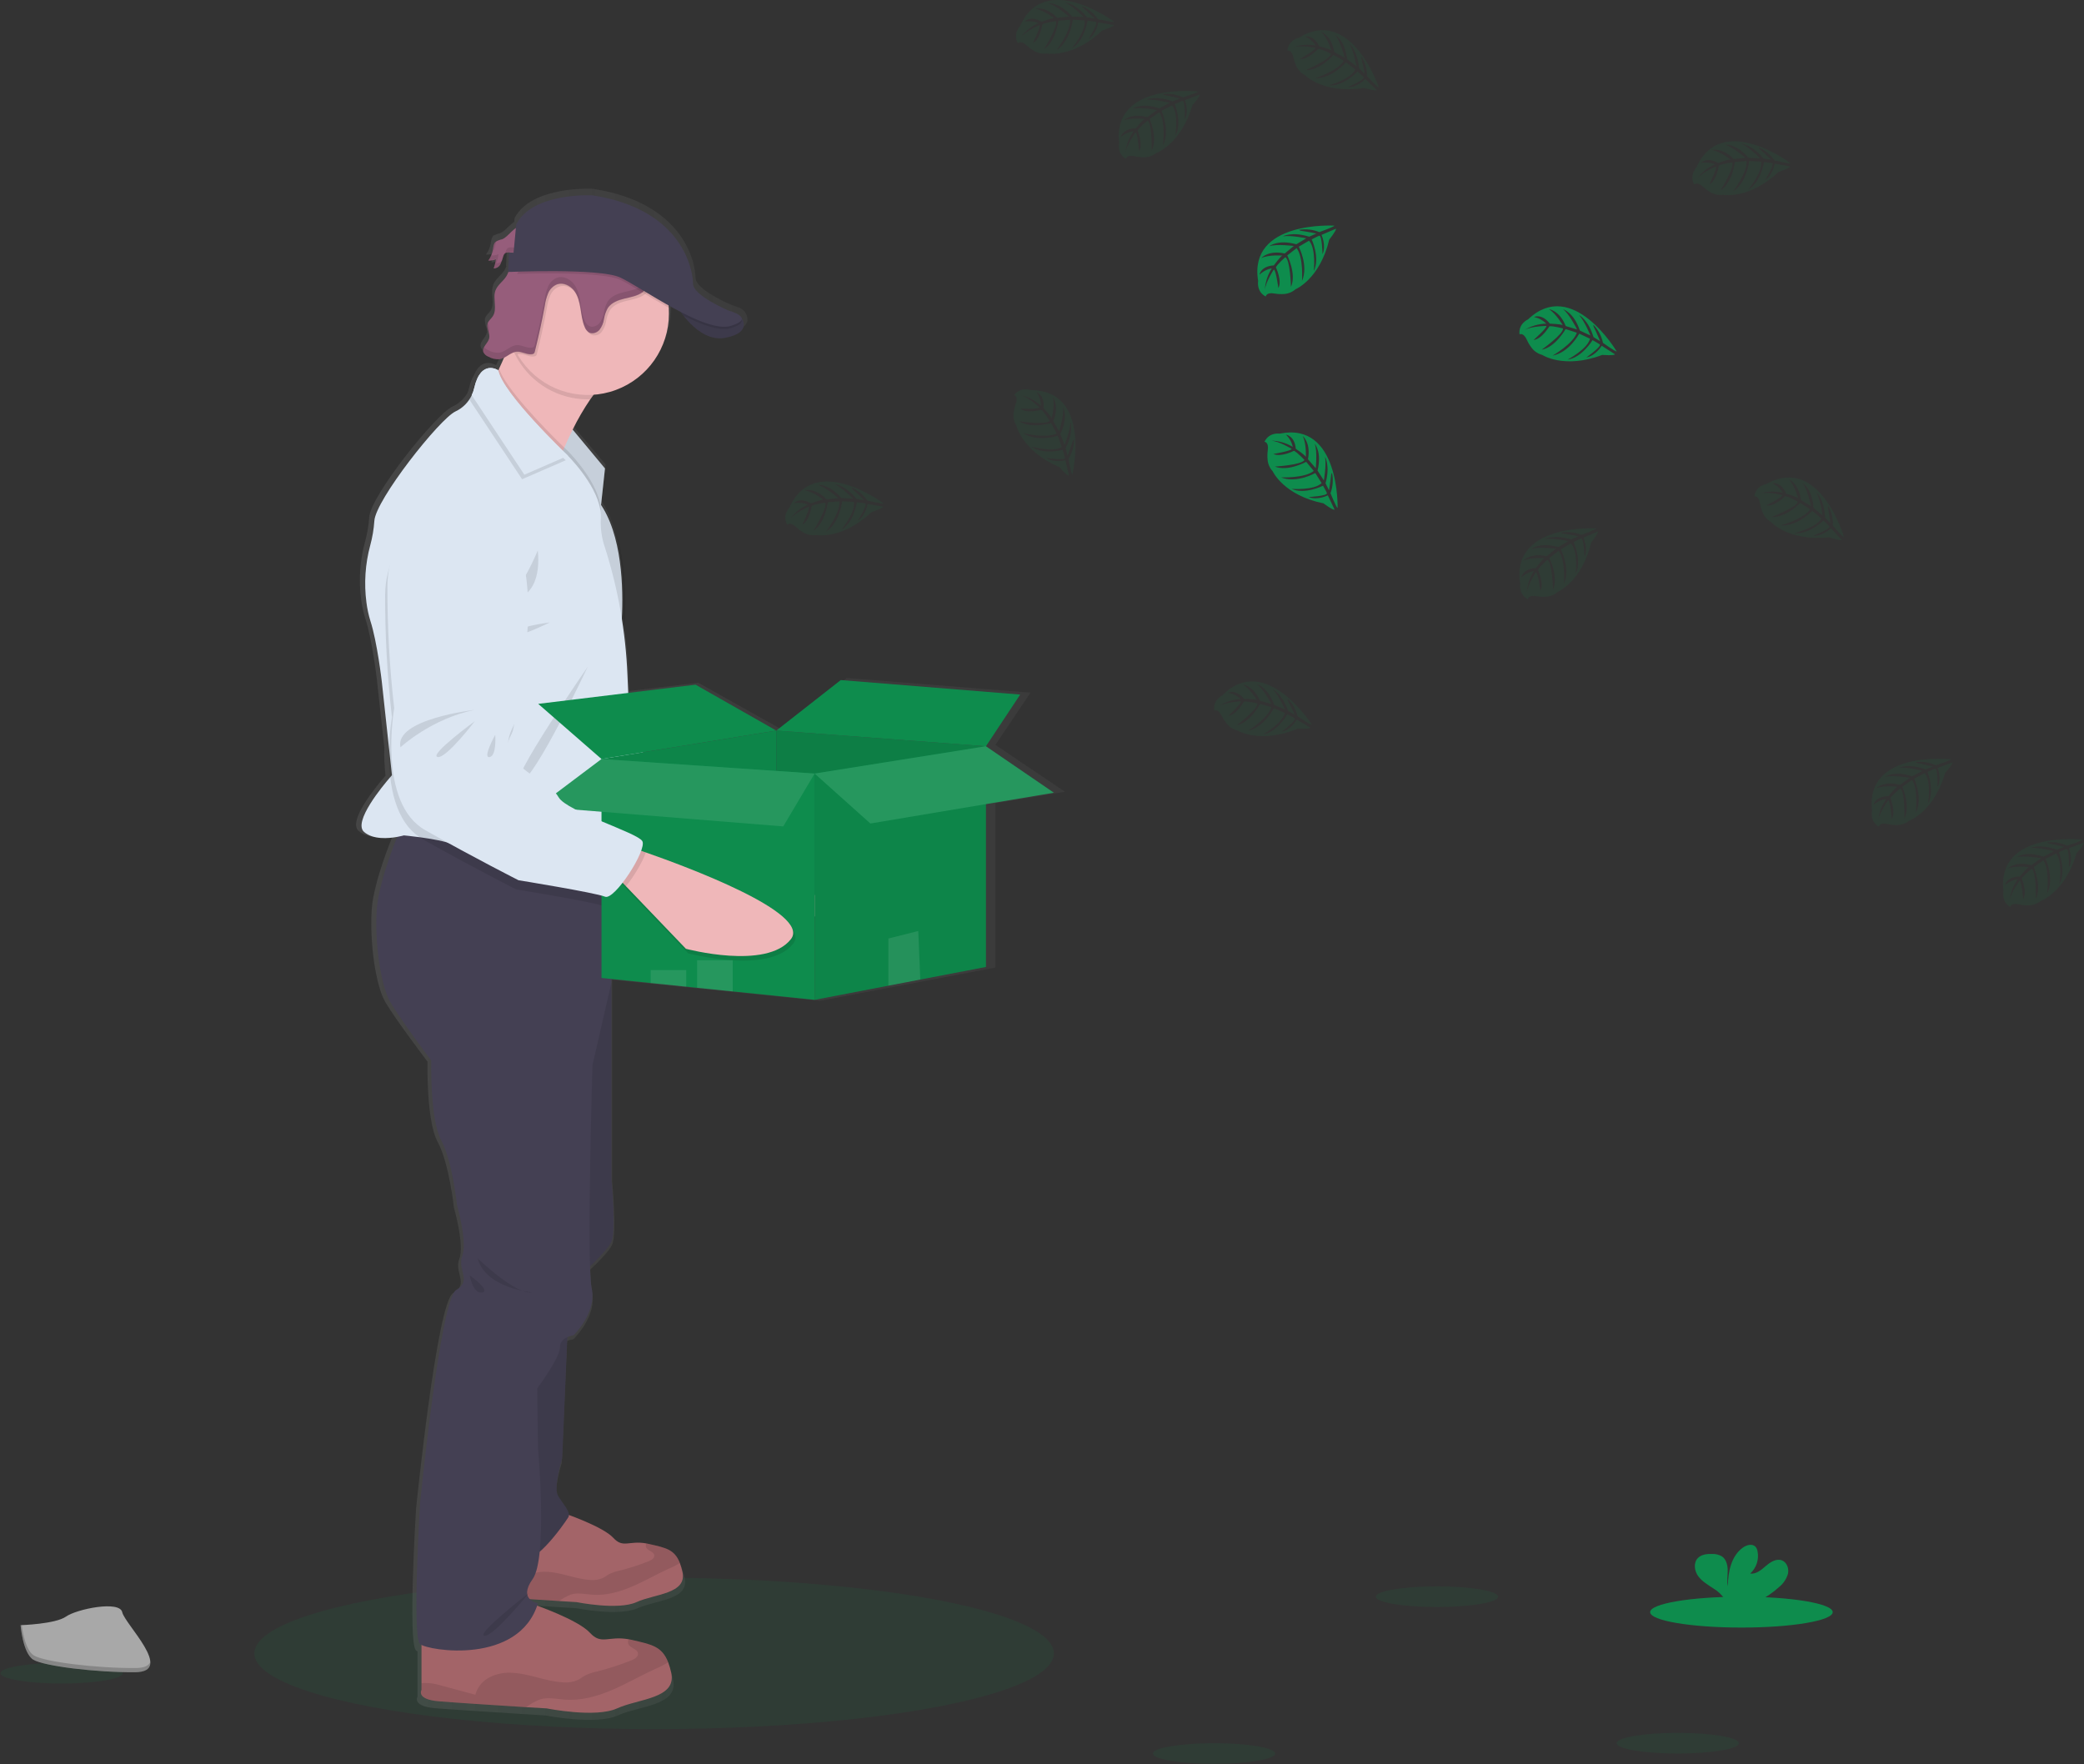 <svg xmlns="http://www.w3.org/2000/svg" width="918" height="777" viewBox="0 0 918 777">
  <rect x="0" y="0" width="918" height="777" fill="#333333" stroke="none"/>
  <defs>
    <linearGradient id="a" x1=".042%" y1="50.012%" y2="50.012%">
      <stop stop-color="#808080" stop-opacity=".25" offset="0%"/>
      <stop stop-color="#808080" stop-opacity=".12" offset="54%"/>
      <stop stop-color="#808080" stop-opacity=".1" offset="100%"/>
    </linearGradient>
  </defs>
  <g fill="none" transform="translate(0 -1)">
    <ellipse cx="288.13" cy="729.27" fill="#0E8C4D" opacity=".1" rx="176.1" ry="33.36"/>
    <path fill="url(#a)" d="M469.12,349.74 L438.49,329.09 L453.94,306.09 L373.04,299.64 L343.97,322.12 L307.58,301.72 L277.23,305.37 L276.87,297.37 C276.494,289.03 275.656,280.717 274.36,272.47 C274.49,269.97 274.58,267.1 274.57,263.98 C274.57,250.83 272.79,233.4 264.97,221.78 L266.77,205.6 L252.17,188.35 C254.515,183.68 257.188,179.182 260.17,174.89 C260.67,174.17 261.17,173.47 261.71,172.79 C280.66,171.42 295.61,155.84 295.61,136.79 C295.61,135.91 295.61,135.03 295.51,134.16 C295.51,133.81 295.44,133.45 295.4,133.1 C297.25,134.1 299.12,135.1 300.99,136.1 C301.34,136.6 301.74,137.1 302.18,137.69 L302.27,137.8 L302.83,138.49 L303.01,138.7 C303.21,138.94 303.42,139.17 303.63,139.41 L303.77,139.57 C304.3,140.16 304.86,140.76 305.46,141.35 C305.531,141.408 305.598,141.472 305.66,141.54 L306.41,142.24 L306.62,142.43 C307.26,143 307.94,143.55 308.62,144.07 L308.84,144.23 L309.7,144.82 L309.98,145 C310.31,145.2 310.65,145.41 310.98,145.6 L311.1,145.67 C311.49,145.88 311.89,146.08 312.29,146.27 L312.49,146.35 C312.83,146.497 313.163,146.637 313.49,146.77 L313.8,146.88 C314.15,147 314.49,147.11 314.85,147.21 L315.07,147.27 C315.51,147.38 315.95,147.47 316.4,147.54 L316.45,147.54 C316.874,147.609 317.301,147.652 317.73,147.67 L318.02,147.67 C318.403,147.69 318.787,147.69 319.17,147.67 L319.42,147.67 C319.9,147.642 320.377,147.586 320.85,147.5 C323.087,147.206 325.236,146.435 327.15,145.24 C327.637,144.914 328.069,144.512 328.43,144.05 C330.43,141.43 328.23,138.56 328.23,138.56 C327.45,136.7 322.39,135.39 322.39,135.39 C322.39,135.39 306.39,128.71 306.39,123.39 C306.39,118.07 302.39,90.47 261.1,84.16 C261.1,84.16 234.24,82.65 226.69,97.03 L226.53,98.71 C224.31,100.1 222.47,102.89 220.28,103.71 C219.334,103.913 218.421,104.25 217.57,104.71 L217.57,104.52 C217.317,104.741 217.11,105.009 216.96,105.31 C216.49,106.246 216.208,107.265 216.13,108.31 C215.905,109.586 215.462,110.814 214.82,111.94 C214.641,112.26 214.441,112.567 214.22,112.86 L214.05,113.13 C215.211,113.22 216.377,113.032 217.45,112.58 C217.281,113.949 216.945,115.292 216.45,116.58 C217.748,116.622 218.952,115.903 219.53,114.74 L219.53,114.66 L219.66,114.48 C219.911,114.017 220.119,113.532 220.28,113.03 L220.17,113.15 C220.37,112.5 220.55,111.84 220.77,111.2 C220.871,110.84 221.037,110.501 221.26,110.2 C221.801,109.654 222.57,109.398 223.33,109.51 L222.92,118.18 L223.1,118.18 C222.859,118.811 222.565,119.42 222.22,120 C220.8,122.3 218.22,123.87 217.27,126.39 C216.86,127.605 216.704,128.892 216.81,130.17 C216.81,130.92 216.9,131.68 216.96,132.43 L216.96,132.37 C217.1,134.37 217.14,136.27 216.06,137.88 C215.32,138.98 214.13,139.81 213.72,141.06 C213.607,141.408 213.556,141.774 213.57,142.14 C213.65,143.236 213.879,144.316 214.25,145.35 C214.254,145.33 214.254,145.31 214.25,145.29 C214.499,146.051 214.558,146.861 214.42,147.65 C213.97,149.65 211.54,151.32 211.66,153.23 C211.653,153.481 211.69,153.732 211.77,153.97 C212.238,154.903 213.047,155.619 214.03,155.97 C215.572,156.847 217.342,157.237 219.11,157.09 C219.772,156.97 220.413,156.751 221.01,156.44 C220.31,158.05 219.59,159.64 218.86,161.15 C218.75,161.39 218.63,161.63 218.51,161.87 C218.51,161.87 212.33,157.74 208.82,166.16 C207.795,167.91 207.062,169.815 206.65,171.8 C206.474,172.594 206.226,173.371 205.91,174.12 C204.352,176.758 202.02,178.853 199.23,180.12 C192.07,183.4 163.15,219.47 162.64,228.81 C162.39,232.456 161.773,236.067 160.8,239.59 C158.523,247.885 157.939,256.554 159.08,265.08 C159.437,267.835 160.029,270.555 160.85,273.21 C163.92,282.54 165.97,299.95 165.97,299.95 L169.29,330.17 C169.167,334.341 169.347,338.515 169.83,342.66 C166.44,346.53 152.83,362.66 158.03,367.05 C162.03,370.51 169.03,369.94 172.96,369.23 C169.65,377.42 164.44,391.66 163.75,401.44 C162.75,415.91 165.46,435.08 169.75,442.44 C174.04,449.8 188.34,468.68 188.34,468.68 C188.34,468.68 187.67,494.58 192.78,503.99 C197.89,513.4 199.95,532.92 199.95,532.92 C199.95,532.92 204.72,549.4 202.33,555.46 C199.94,561.52 206.76,566.56 199.6,570.59 C192.44,574.62 183.28,665.45 183.28,665.45 C183.28,665.45 179.59,724.98 183.28,728.01 C183.477,728.154 183.688,728.277 183.91,728.38 L183.91,748.38 C183.91,748.38 181.35,752.58 191.76,753.43 C198.89,754 219.1,755.29 231.09,756.04 L240.38,756.62 C240.38,756.62 262.38,761 272.1,756.62 C281.82,752.24 299.05,752.34 296.49,740.77 C296.151,739.195 295.696,737.648 295.13,736.14 C292.32,728.96 287.55,728.14 278.76,726.14 C278.25,726.03 277.76,725.93 277.31,725.85 C268.05,724.24 265.01,728.55 259.82,722.94 C255.31,718.09 240.95,712.66 236.06,710.94 C236.18,710.58 236.33,710.23 236.45,709.86 C235.065,709.625 233.777,708.997 232.74,708.05 L245.99,708.89 L253.88,709.38 C253.88,709.38 272.58,713.11 280.88,709.38 C289.18,705.65 303.78,705.75 301.6,695.92 C301.313,694.58 300.928,693.264 300.45,691.98 C298.06,685.88 294,685.21 286.53,683.52 C286.1,683.43 285.7,683.34 285.3,683.27 C277.43,681.9 274.85,685.56 270.44,680.8 C266.66,676.74 254.73,672.19 250.44,670.64 C250.44,668.42 247.44,665.26 245.55,662.09 C243.33,658.39 247.43,645.44 247.43,645.44 L249.77,591.71 C250.661,591.313 251.604,591.044 252.57,590.91 C252.57,590.91 263.15,580.81 260.76,570.05 C260.273,566.796 260.019,563.511 260,560.22 C263.48,556.99 268.27,552.22 269.63,549.28 C271.85,544.49 269.63,521.28 269.63,521.28 L269.63,432.53 L287.33,434.32 L303.39,435.97 L308.28,436.47 L324.34,438.09 L361.25,441.82 L394.51,435.52 L408.9,432.8 L438.49,427.2 L438.49,354.8 L469.12,349.74 Z M225.51,109.83 L223.45,109.61 C224.13,109.64 224.85,109.77 225.51,109.83 Z"/>
    <path fill="#EFB7B9" d="M397.33,396.75 C387.33,411.06 351.38,403.48 351.38,403.48 L323.52,377.41 L319.77,373.88 L326.06,360.52 C326.06,360.52 328.06,361.07 331.49,362.05 C349.5,367.28 405.77,384.72 397.33,396.75 Z"/>
    <path fill="#000000" d="M331.47,362.05 C330.24,366.33 326.87,372.74 323.52,377.41 L319.77,373.88 L326.06,360.52 C326.06,360.52 328.08,361.07 331.47,362.05 Z" opacity=".1"/>
    <path fill="#DCE6F2" d="M235.92,211.39 C235.92,211.39 210.24,222.78 211.5,250.75 C212.407,268.77 214.37,286.72 217.38,304.51 C217.38,304.51 212.13,346.6 233.99,357.45 C255.85,368.3 276.08,377.22 276.08,377.22 C276.08,377.22 310.28,380.9 314.53,382.42 C318.78,383.94 332.06,360.7 329.61,357.08 C327.16,353.46 295.77,345.87 291.77,339.83 C287.77,333.79 278.52,330.06 278.52,330.06 C278.52,330.06 268.97,324.28 268.32,319.06 C267.67,313.84 270.19,309.95 270.83,307.66 C271.47,305.37 273.09,283.26 273.09,283.26 C273.09,283.26 283.87,204.56 235.92,211.39 Z"/>
    <path fill="#000000" d="M252.87 303.36C252.87 303.36 217.64 309.26 221.05 321.59 221.05 321.59 233.84 308.28 252.87 303.36zM253.14 308.35C253.14 308.35 233.77 324.16 237.56 324.97 241.35 325.78 253.14 308.35 253.14 308.35zM262.45 313.86C262.45 313.86 257.26 324.49 260.45 323.77 263.64 323.05 262.45 313.86 262.45 313.86z" opacity=".1"/>
    <path fill="#000000" d="M332.77,363.18 L330.63,362.57 C331.24,360.57 331.41,358.95 330.91,358.2 C328.46,354.58 297.09,347 293.1,340.95 C289.11,334.9 279.85,331.18 279.85,331.18 C279.85,331.18 270.3,325.4 269.65,320.18 C269,314.96 271.52,311.07 272.16,308.78 C272.8,306.49 274.42,284.37 274.42,284.37 C274.42,284.37 285.17,205.68 237.22,212.51 C237.22,212.51 211.54,223.91 212.79,251.88 C213.697,269.9 215.664,287.851 218.68,305.64 C218.68,305.64 213.43,347.73 235.29,358.58 C257.15,369.43 277.38,378.35 277.38,378.35 C277.38,378.35 311.57,382.02 315.83,383.55 C317.44,384.13 320.35,381.14 323.2,377.03 L324.82,378.54 L352.68,404.6 C352.68,404.6 388.63,412.19 398.63,397.88 C407.08,385.84 350.82,368.4 332.77,363.18 Z" opacity=".1"/>
    <path fill="#965D7B" d="M221.14,106.41 C220.161,106.601 219.223,106.964 218.37,107.48 C217.37,108.31 217.37,109.73 217.12,110.97 C216.826,112.695 216.142,114.33 215.12,115.75 C216.258,115.833 217.399,115.645 218.45,115.2 C218.279,116.569 217.943,117.912 217.45,119.2 C218.723,119.232 219.896,118.516 220.45,117.37 C220.979,116.243 221.398,115.068 221.7,113.86 C221.794,113.499 221.957,113.159 222.18,112.86 C223.1,111.77 224.81,112.26 226.23,112.4 C228.637,112.603 230.964,111.485 232.31,109.48 C233.82,107.19 233.91,101.33 230.31,100.71 C226.55,100.09 224.21,105.27 221.14,106.41 Z"/>
    <g fill="#000000" opacity=".1" transform="translate(215 107)">
      <path d="M3.27 1.71C3.36 1.22 3.42.71 3.53.22 2.58 1.05 2.53 2.46 2.28 3.71 2.154 4.431 1.956 5.138 1.69 5.82 2.477 4.565 3.014 3.169 3.27 1.71zM3.59 9.97C4.088 8.683 4.424 7.34 4.59 5.97 3.589 6.391 2.505 6.58 1.42 6.52 1.104 7.223.719 7.893.27 8.52 1.404 8.608 2.542 8.423 3.59 7.98 3.424 9.35 3.088 10.693 2.59 11.98 3.862 12.01 5.034 11.295 5.59 10.15 5.839 9.695 6.04 9.216 6.19 8.72 5.594 9.553 4.613 10.025 3.59 9.97zM12.37 3.17C10.95 3.03 9.23 2.54 8.31 3.63 8.091 3.932 7.928 4.27 7.83 4.63 7.74 4.89 7.66 5.16 7.59 5.43 8.54 4.68 10.08 5.08 11.37 5.21 13.775 5.406 16.1 4.29 17.45 2.29 17.753 1.804 17.979 1.275 18.12.72 16.729 2.441 14.575 3.359 12.37 3.17z"/>
    </g>
    <polygon fill="#DCE6F2" points="251.24 189 266.49 207.34 264.5 225.85 246.07 197"/>
    <polygon fill="#000000" points="266.48 207.34 264.61 224.75 264.49 225.85 247.86 199.81 246.07 197 246.59 196.19 251.23 189 252.26 190.24" opacity=".1"/>
    <path fill="#EFB7B9" d="M274.4,164.17 C269.24,165.65 264.31,170.73 260.02,176.9 C257.12,181.157 254.527,185.615 252.26,190.24 C250.85,193.06 249.61,195.77 248.58,198.13 L247.86,199.81 C246.12,203.92 245.15,206.67 245.15,206.67 C245.15,206.67 205.65,176.97 211.9,174.97 C214,174.3 216.76,169.8 219.49,164.13 L219.83,163.41 C221.56,159.77 223.26,155.71 224.77,151.89 C227.86,144.04 230.15,137.22 230.15,137.22 C230.15,137.22 290.15,159.67 274.4,164.17 Z"/>
    <path fill="#444053" d="M298.03,135.55 C298.03,135.55 307.15,152.05 319.4,149.8 C331.65,147.55 326.61,140.94 326.61,140.94 L298.03,135.55 Z"/>
    <path fill="#A36468" d="M280.36,706.7 C272.28,710.39 254.01,706.7 254.01,706.7 L246.31,706.22 C236.31,705.58 219.57,704.5 213.65,704.02 C205.01,703.31 207.13,699.77 207.13,699.77 L207.13,678.38 L249.05,667.76 C249.05,667.76 265.62,673.43 270.16,678.38 C274.47,683.1 276.99,679.47 284.68,680.83 C285.06,680.9 285.46,680.98 285.88,681.08 C293.18,682.75 297.14,683.41 299.48,689.46 C299.95,690.731 300.328,692.034 300.61,693.36 C302.77,703.1 288.43,703.03 280.36,706.7 Z"/>
    <path fill="#000000" d="M299.48,689.46 C297.978,690.399 296.399,691.208 294.76,691.88 C289.26,694.39 284.03,697.45 278.47,699.82 C272.91,702.19 266.92,703.88 260.9,703.43 C257.75,703.2 254.53,702.43 251.52,703.33 C249.659,704.049 247.905,705.021 246.31,706.22 C236.31,705.58 219.57,704.5 213.65,704.02 C205.01,703.31 207.13,699.77 207.13,699.77 L207.13,697.27 C207.44,697.27 207.79,697.18 208.19,697.15 C210.259,697.117 212.32,697.424 214.29,698.06 C218.63,699.24 222.95,700.4 227.29,701.56 C228.011,698.838 229.819,696.531 232.29,695.18 C234.767,693.865 237.547,693.227 240.35,693.33 C247.08,693.42 253.45,696.61 260.17,696.93 C262.049,697.103 263.94,696.786 265.66,696.01 C266.58,695.55 267.39,694.88 268.29,694.37 C269.73,693.673 271.252,693.159 272.82,692.84 C277.227,691.743 281.554,690.346 285.77,688.66 C286.97,688.19 288.37,687.34 288.21,686.06 C288,684.36 285.33,684.16 284.63,682.6 C284.38,682.03 284.409,681.375 284.71,680.83 C285.09,680.9 285.49,680.98 285.91,681.08 C293.18,682.75 297.14,683.41 299.48,689.46 Z" opacity=".1"/>
    <path fill="#A36468" d="M271.82,753.5 C262.32,757.84 240.82,753.5 240.82,753.5 L231.77,752.97 C220.05,752.22 200.31,750.97 193.34,750.38 C183.17,749.54 185.67,745.38 185.67,745.38 L185.67,720.17 L235,707.67 C235,707.67 254.5,714.34 259.84,720.17 C264.91,725.72 267.84,721.45 276.93,723.05 C277.38,723.13 277.85,723.23 278.34,723.34 C286.93,725.34 291.59,726.09 294.34,733.21 C294.897,734.705 295.341,736.239 295.67,737.8 C298.15,749.26 281.32,749.17 271.82,753.5 Z"/>
    <path fill="#000000" d="M294.32,733.21 C292.553,734.314 290.696,735.267 288.77,736.06 C282.3,739.01 276.14,742.61 269.6,745.4 C263.06,748.19 256.01,750.17 248.92,749.65 C245.22,749.38 241.43,748.45 237.92,749.53 C235.721,750.387 233.651,751.544 231.77,752.97 C220.05,752.22 200.31,750.97 193.34,750.38 C183.17,749.54 185.67,745.38 185.67,745.38 L185.67,742.44 C186.084,742.372 186.501,742.326 186.92,742.3 C189.356,742.256 191.783,742.617 194.1,743.37 L209.39,747.49 C210.251,744.278 212.395,741.562 215.32,739.98 C218.235,738.426 221.509,737.674 224.81,737.8 C232.73,737.91 240.22,741.66 248.13,742.04 C250.333,742.241 252.55,741.872 254.57,740.97 C255.66,740.42 256.57,739.63 257.67,739.04 C259.361,738.212 261.153,737.607 263,737.24 C268.157,735.939 273.222,734.295 278.16,732.32 C279.57,731.76 281.22,730.76 281.03,729.26 C280.78,727.26 277.64,727.02 276.81,725.18 C276.527,724.507 276.563,723.742 276.91,723.1 C277.36,723.18 277.83,723.28 278.32,723.39 C286.91,725.31 291.57,726.09 294.32,733.21 Z" opacity=".1"/>
    <path fill="#444053" d="M250.32 580.51L247.65 643.34C247.65 643.34 243.65 656.17 245.82 659.84 247.99 663.51 251.65 667.17 250.32 669.34 248.99 671.51 232.99 694.97 227.82 685.97 222.65 676.97 217.55 637.97 217.55 637.97L222.32 589.8 250.32 580.51zM261.9 423.97L269.32 433.89 269.32 520.17C269.32 520.17 271.49 543.17 269.32 547.92 267.15 552.67 256.15 562.17 256.15 562.17L246.9 514.67 248.9 464.42 261.9 423.97z"/>
    <path fill="#000000" d="M250.32 580.51L247.65 643.34C247.65 643.34 243.65 656.17 245.82 659.84 247.99 663.51 251.65 667.17 250.32 669.34 248.99 671.51 232.99 694.97 227.82 685.97 222.65 676.97 217.55 637.97 217.55 637.97L222.32 589.8 250.32 580.51zM261.9 423.97L269.32 433.89 269.32 520.17C269.32 520.17 271.49 543.17 269.32 547.92 267.15 552.67 256.15 562.17 256.15 562.17L246.9 514.67 248.9 464.42 261.9 423.97z" opacity=".1"/>
    <path fill="#444053" d="M269.32,387.17 L269.32,433.84 L260.99,470.17 C260.99,470.17 258.32,557.84 260.65,568.5 C262.98,579.16 252.65,589.17 252.65,589.17 C252.65,589.17 246.65,589.84 246.65,594.5 C246.65,599.16 236.65,612.5 236.65,612.5 L236.98,638.5 C236.98,638.5 241.32,687.17 234.65,696.5 C227.98,705.83 236.98,707.17 236.98,707.17 C228.65,734.5 188.65,728.17 185.04,725.17 C181.43,722.17 185.04,663.17 185.04,663.17 C185.04,663.17 193.98,573.17 200.98,569.17 C207.98,565.17 201.32,560.17 203.65,554.17 C205.98,548.17 201.32,531.84 201.32,531.84 C201.32,531.84 199.32,512.5 194.32,503.17 C189.32,493.84 189.98,468.17 189.98,468.17 C189.98,468.17 175.98,449.5 171.82,442.17 C167.66,434.84 164.98,415.84 165.98,401.5 C166.66,391.81 171.75,377.7 174.98,369.58 C176.53,365.69 177.65,363.17 177.65,363.17 L178.6,363.42 L233.22,377.72 L269.32,387.17 Z"/>
    <path fill="#000000" d="M274.4,164.17 C269.24,165.65 264.31,170.73 260.02,176.9 L258.9,176.9 C246.101,176.909 234.275,170.069 227.9,158.97 C226.591,156.711 225.538,154.312 224.76,151.82 C227.85,143.97 230.14,137.15 230.14,137.15 C230.14,137.15 290.15,159.67 274.4,164.17 Z" opacity=".1"/>
    <path fill="#EFB7B9" d="M294.65,139.17 C294.674,154.165 285.339,167.581 271.271,172.769 C257.202,177.958 241.391,173.816 231.674,162.397 C221.956,150.977 220.397,134.707 227.77,121.65 C228.854,119.714 230.119,117.886 231.55,116.19 C233.908,113.381 236.68,110.946 239.77,108.97 C250.388,102.223 263.77,101.553 275.009,107.206 C286.247,112.859 293.688,124.003 294.6,136.55 C294.62,137.43 294.65,138.3 294.65,139.17 Z"/>
    <path fill="#000000" d="M264.61,224.75 L264.49,225.85 L247.86,199.85 C246.12,203.96 245.15,206.71 245.15,206.71 C245.15,206.71 205.65,176.97 211.9,174.97 C214,174.3 216.76,169.8 219.49,164.13 L219.83,163.41 C222.73,172.05 239.58,189.32 246.59,196.24 C247.4,197.04 248.07,197.7 248.59,198.18 L249.66,199.18 L250.22,199.74 C252.77,202.37 263.53,213.97 264.61,224.75 Z" opacity=".1"/>
    <path fill="#DCE6F2" d="M277.04,312.97 L275.22,371.54 L274.9,381.97 C274.9,381.97 253.34,379.97 233.22,377.77 C217.02,376 201.75,374.09 199.4,372.97 C196.4,371.56 189.97,370.47 184.9,369.78 C180.98,369.25 177.9,368.97 177.9,368.97 C177.9,368.97 176.75,369.31 174.98,369.63 C171.12,370.33 164.34,370.9 160.39,367.47 C155.34,363.08 168.61,347.13 171.92,343.3 L172.65,342.47 L171.4,330.92 L168.15,300.97 C168.15,300.97 166.15,283.72 163.15,274.47 C162.348,271.84 161.769,269.147 161.42,266.42 C160.305,257.972 160.876,249.386 163.1,241.16 C164.05,237.665 164.653,234.084 164.9,230.47 C165.4,221.22 193.65,185.47 200.65,182.22 C203.799,180.752 206.333,178.225 207.81,175.08 C208.298,174.091 208.664,173.047 208.9,171.97 C211.9,158.97 219.49,164.13 219.49,164.13 C221.32,174.3 249.65,201.22 249.65,201.22 L250.21,201.78 C253.02,204.66 265.54,218.18 264.65,229.72 C264.472,234.015 265.114,238.305 266.54,242.36 C272.303,260.505 275.615,279.338 276.39,298.36 L277.04,312.97 Z"/>
    <path fill="#000000" d="M236.9 243.42C236.9 243.42 229.9 260.42 224.65 263.17 219.4 265.92 239.4 268.97 236.9 243.42zM242.15 275.17C242.15 275.17 226.15 277.17 226.15 280.17 226.15 283.17 242.15 275.17 242.15 275.17zM258.9 294.67C258.9 294.67 235.65 344.17 229.15 345.67 222.65 347.17 258.9 294.67 258.9 294.67zM249.21 203.73L229.98 212.09 206.77 177.03C207.258 176.041 207.624 174.997 207.86 173.92 210.86 160.92 218.45 166.08 218.45 166.08 220.28 176.25 248.61 203.17 248.61 203.17L249.21 203.73z" opacity=".1"/>
    <path fill="#DCE6F2" d="M250.21,201.73 L230.98,210.09 L207.77,175.03 C208.258,174.041 208.624,172.997 208.86,171.92 C211.86,158.92 219.45,164.08 219.45,164.08 C221.28,174.25 249.61,201.17 249.61,201.17 L250.21,201.73 Z"/>
    <path fill="#000000" d="M274.9 381.97C274.9 381.97 253.34 379.97 233.22 377.77L269.32 387.22 269.32 398.22C267.74 399.65 266.37 400.39 265.48 400.01 261.32 398.26 227.37 392.76 227.37 392.76 227.37 392.76 207.65 382.76 186.37 370.76 185.853 370.474 185.353 370.16 184.87 369.82 182.389 368.135 180.251 365.994 178.57 363.51 174.64 357.82 172.72 350.51 171.89 343.34 171.423 339.231 171.25 335.094 171.37 330.96 171.473 326.273 171.901 321.598 172.65 316.97 170.592 299.044 169.59 281.013 169.65 262.97 169.9 234.97 196.15 224.97 196.15 224.97 244.4 220.72 229.44 298.72 229.44 298.72 229.44 298.72 226.65 320.72 225.89 322.97 225.13 325.22 222.4 328.97 222.77 334.22 223.14 339.47 232.36 345.75 232.36 345.75 232.36 345.75 241.36 349.97 245.07 356.22 247.77 360.83 265.31 367.08 275.22 371.54L274.9 381.97zM291.06 116.97C291.078 118.617 290.737 120.248 290.06 121.75 289.547 122.975 288.953 124.165 288.28 125.31 287.228 127.417 285.734 129.272 283.9 130.75 281.59 132.4 278.67 132.86 275.9 133.53 273.13 134.2 270.25 135.27 268.67 137.63 267.814 139.147 267.241 140.808 266.98 142.53 266.715 144.251 266.028 145.879 264.98 147.27 263.858 148.666 261.933 149.127 260.3 148.39 259.464 147.826 258.829 147.01 258.49 146.06 257.35 143.49 257.06 140.64 256.6 137.87 256.14 135.1 255.49 132.25 253.79 130.02 252.09 127.79 249.08 126.32 246.41 127.19 244.604 127.885 243.16 129.286 242.41 131.07 241.671 132.837 241.164 134.693 240.9 136.59 239.66 143.377 238.197 150.123 236.51 156.83 236.459 157.105 236.346 157.365 236.18 157.59 235.914 157.855 235.555 158.006 235.18 158.01 232.94 158.31 230.79 156.74 228.53 156.91 228.297 156.926 228.066 156.962 227.84 157.02 220.355 144.012 221.797 127.712 231.45 116.22L231.63 116.17C233.133 115.636 234.5 114.776 235.63 113.65 237.074 112.205 238.41 110.658 239.63 109.02L240.43 108.02C242.729 105.251 245.347 102.764 248.23 100.61 249.017 99.965 249.92 99.476 250.89 99.17 251.72 99.008 252.571 98.981 253.41 99.09 256.863 99.505 260.345 99.635 263.82 99.48 266.241 99.099 268.682 98.852 271.13 98.74 277.46 98.92 282.86 103.39 286.86 108.29 289.01 110.8 290.93 113.69 291.06 116.97z" opacity=".1"/>
    <path fill="#965D7B" d="M223.1,122.6 C221.71,124.88 219.2,126.43 218.26,128.93 C216.88,132.56 219.21,137.08 217.07,140.32 C216.36,141.41 215.19,142.22 214.79,143.47 C214.11,145.58 215.97,147.83 215.49,150 C215.01,152.17 212.15,154 212.91,156.12 C213.359,157.045 214.147,157.761 215.11,158.12 C216.625,158.989 218.369,159.376 220.11,159.23 C222.84,158.78 224.87,156.1 227.64,155.9 C229.89,155.74 232.04,157.3 234.28,157.01 C234.655,156.997 235.012,156.843 235.28,156.58 C235.45,156.357 235.563,156.096 235.61,155.82 C237.29,149.12 238.757,142.373 240.01,135.58 C240.265,133.682 240.77,131.826 241.51,130.06 C242.266,128.28 243.708,126.881 245.51,126.18 C248.18,125.32 251.18,126.78 252.89,129.01 C254.6,131.24 255.25,134.09 255.71,136.86 C256.17,139.63 256.46,142.48 257.59,145.05 C257.933,146.003 258.571,146.823 259.41,147.39 C260.91,148.26 262.93,147.57 264.08,146.27 C265.134,144.879 265.821,143.246 266.08,141.52 C266.341,139.801 266.914,138.144 267.77,136.63 C269.35,134.27 272.24,133.2 275,132.53 C277.76,131.86 280.67,131.39 283,129.74 C284.831,128.264 286.325,126.412 287.38,124.31 C288.86,121.73 290.24,118.93 290.12,115.96 C289.99,112.72 288.07,109.83 286.02,107.31 C282.02,102.41 276.61,97.94 270.28,97.77 C267.831,97.872 265.39,98.12 262.97,98.51 C259.495,98.666 256.013,98.532 252.56,98.11 C251.72,98.01 250.87,98.04 250.04,98.2 C249.069,98.497 248.167,98.986 247.39,99.64 C244.504,101.79 241.882,104.274 239.58,107.04 C238.095,109.008 236.485,110.879 234.76,112.64 C233.629,113.767 232.263,114.631 230.76,115.17 C229.76,115.45 228.76,115.25 227.81,115.56 C224.86,116.49 224.47,120.34 223.1,122.6 Z"/>
    <path fill="#000000" d="M319.4,149.79 C311.4,151.26 304.77,144.79 301.1,140.07 C299.973,138.637 298.947,137.126 298.03,135.55 L325.49,140.73 L326.6,140.94 C326.6,140.94 331.65,147.55 319.4,149.79 Z" opacity=".1"/>
    <g fill="#000000" opacity=".1" transform="translate(212 114)">
      <path d="M3.49 33.14C3.602 31.832 3.403 30.516 2.91 29.3 2.91 29.4 2.82 29.5 2.79 29.6 2.36 30.94 2.94 32.33 3.31 33.72 3.389 33.533 3.45 33.339 3.49 33.14zM5.87 16.77C5.767 18.153 5.794 19.542 5.95 20.92 6.053 19.537 6.026 18.148 5.87 16.77zM75.32 7.42C74.268 9.527 72.774 11.382 70.94 12.86 68.63 14.51 65.72 14.97 62.94 15.64 60.16 16.31 57.29 17.38 55.71 19.74 54.855 21.258 54.283 22.918 54.02 24.64 53.76 26.365 53.072 27.998 52.02 29.39 50.87 30.69 48.85 31.39 47.35 30.51 46.511 29.943 45.873 29.123 45.53 28.17 44.4 25.6 44.1 22.76 43.65 19.98 43.2 17.2 42.53 14.36 40.83 12.13 39.13 9.9 36.12 8.43 33.45 9.3 31.646 9.998 30.203 11.398 29.45 13.18 28.71 14.946 28.205 16.802 27.95 18.7 26.703 25.493 25.237 32.24 23.55 38.94 23.503 39.216 23.39 39.477 23.22 39.7 22.952 39.963 22.595 40.117 22.22 40.13 19.98 40.42 17.83 38.86 15.58 39.02 12.81 39.22 10.78 41.9 8.05 42.34 6.309 42.496 4.562 42.108 3.05 41.23 2.355 40.931 1.731 40.488 1.22 39.93.746 40.609.61 41.468.85 42.26 1.29 43.191 2.081 43.91 3.05 44.26 4.562 45.138 6.309 45.526 8.05 45.37 10.78 44.93 12.81 42.25 15.58 42.05 17.83 41.89 19.98 43.45 22.22 43.16 22.595 43.147 22.952 42.993 23.22 42.73 23.39 42.507 23.503 42.246 23.55 41.97 25.23 35.303 26.697 28.557 27.95 21.73 28.205 19.832 28.71 17.976 29.45 16.21 30.203 14.428 31.646 13.028 33.45 12.33 36.12 11.46 39.12 12.93 40.83 15.16 42.54 17.39 43.19 20.24 43.65 23.01 44.11 25.78 44.4 28.63 45.53 31.2 45.873 32.153 46.511 32.973 47.35 33.54 48.85 34.41 50.87 33.72 52.02 32.42 53.072 31.028 53.76 29.395 54.02 27.67 54.283 25.948 54.855 24.288 55.71 22.77 57.29 20.41 60.18 19.35 62.94 18.67 65.7 17.99 68.61 17.54 70.94 15.89 72.774 14.412 74.268 12.557 75.32 10.45 76.8 7.88 78.18 5.08 78.06 2.11 78.04 1.728 78 1.348 77.94.97 77.458 3.259 76.57 5.443 75.32 7.42z"/>
    </g>
    <path fill="#000000" d="M290.1 121.72C292.664 126.28 294.184 131.352 294.55 136.57 285.64 131.57 277.26 126.08 273.03 124.17 265.66 120.84 238.1 121.34 227.74 121.65 228.824 119.714 230.089 117.886 231.52 116.19 233.887 113.378 236.669 110.944 239.77 108.97 248.069 103.703 258.17 102.083 267.7 104.491 277.23 106.899 285.349 113.123 290.15 121.7L290.1 121.72zM321.9 145.55C317.09 147.03 309.24 144.17 301.1 140.07 299.973 138.637 298.947 137.126 298.03 135.55L325.49 140.73C327.31 141.97 327.77 143.74 321.9 145.55z" opacity=".1"/>
    <path fill="#444053" d="M261.03,87.05 C261.03,87.05 234.78,85.55 227.4,99.8 L226.21,112.43 L224.21,112.21 L223.81,120.8 C223.81,120.8 263.93,119.05 273.06,123.17 C282.19,127.29 310.56,148.05 321.93,144.55 C333.3,141.05 320.93,137.8 320.93,137.8 C320.93,137.8 305.28,131.17 305.28,125.97 C305.28,120.77 301.4,93.3 261.03,87.05 Z"/>
    <path fill="#000000" d="M210.4 555.25C210.4 555.25 227.15 571.5 234.4 570.25 234.4 570.25 213.9 568.5 210.4 555.25zM206.9 562.78C206.9 562.78 208.4 571.14 212.4 570.32 216.4 569.5 206.9 562.78 206.9 562.78zM233.15 702.5C233.15 702.5 209.37 721 213.38 721.5 217.39 722 233.15 702.5 233.15 702.5z" opacity=".1"/>
    <polygon fill="#0E8C4D" points="264.96 335.33 341.96 322.8 341.96 395.7 268.8 391.87"/>
    <polygon fill="#000000" points="264.96 335.33 341.96 322.8 341.96 395.7 268.8 391.87" opacity=".05"/>
    <polygon fill="#0E8C4D" points="341.96 322.8 434.3 329.71 429.19 393.15 341.96 395.7"/>
    <polygon fill="#000000" points="341.96 322.8 434.3 329.71 429.19 393.15 341.96 395.7" opacity=".1"/>
    <polygon fill="#0E8C4D" points="370.35 300.55 341.96 322.8 434.3 329.71 449.39 306.94"/>
    <polygon fill="#0E8C4D" points="237.08 311.03 306.4 302.59 341.96 322.8 264.96 335.33"/>
    <polygon fill="#0E8C4D" points="358.84 341.73 358.84 441.4 322.77 437.7 307.08 436.1 302.3 435.6 286.62 433.99 264.96 431.77 264.96 335.33 341.95 340.57"/>
    <polygon fill="#0E8C4D" points="434.3 329.71 434.3 426.91 405.39 432.46 391.33 435.16 358.84 441.4 358.84 341.73"/>
    <polygon fill="#000000" points="434.3 329.71 434.3 426.91 405.39 432.46 391.33 435.16 358.84 441.4 358.84 341.73" opacity=".05"/>
    <polygon fill="#0E8C4D" points="237.08 356.31 264.96 335.33 358.84 341.73 345.02 365.01"/>
    <polygon fill="#FFFFFF" points="237.08 356.31 264.96 335.33 358.84 341.73 345.02 365.01" opacity=".1"/>
    <polygon fill="#0E8C4D" points="434.3 329.71 358.84 341.73 383.4 363.73 464.23 350.17"/>
    <polygon fill="#FFFFFF" points="434.3 329.71 358.84 341.73 383.4 363.73 464.23 350.17" opacity=".1"/>
    <polygon fill="#FFFFFF" points="405.39 432.46 391.33 435.16 391.33 414.39 404.5 411.07" opacity=".1"/>
    <polygon fill="#FFFFFF" points="322.77 423.96 322.77 437.7 307.08 436.1 307.08 423.96" opacity=".1"/>
    <polygon fill="#FFFFFF" points="302.3 428.29 302.3 435.6 286.62 433.99 286.62 428.29" opacity=".1"/>
    <path fill="#000000" d="M349.4,416.67 C338.65,430.42 303.15,420.92 303.15,420.92 L276.77,393.4 L273.19,389.67 L280.19,376.67 C280.19,376.67 282.19,377.33 285.53,378.49 C303.21,384.67 358.45,405.1 349.4,416.67 Z" opacity=".1"/>
    <path fill="#EFB7B9" d="M348.4,414.67 C337.65,428.42 302.15,418.92 302.15,418.92 L275.77,391.4 L272.19,387.67 L279.19,374.67 C279.19,374.67 281.19,375.33 284.53,376.49 C302.21,382.67 357.45,403.1 348.4,414.67 Z"/>
    <path fill="#000000" d="M284.49,376.49 C283.03,380.69 279.32,386.91 275.73,391.4 L272.15,387.67 L279.15,374.67 C279.15,374.67 281.16,375.33 284.49,376.49 Z" opacity=".1"/>
    <path fill="#DCE6F2" d="M197.15,220.97 C197.15,220.97 170.9,230.97 170.65,258.97 C170.59,277.013 171.592,295.044 173.65,312.97 C173.65,312.97 166.15,354.72 187.4,366.72 C208.65,378.72 228.4,388.72 228.4,388.72 C228.4,388.72 262.35,394.22 266.52,395.97 C270.69,397.72 285.18,375.22 282.93,371.47 C280.68,367.72 249.77,358.47 246.1,352.22 C242.43,345.97 233.39,341.76 233.39,341.76 C233.39,341.76 224.17,335.47 223.8,330.22 C223.43,324.97 226.15,321.22 226.92,318.97 C227.69,316.72 230.48,294.72 230.48,294.72 C230.48,294.72 245.4,216.67 197.15,220.97 Z"/>
    <path fill="#000000" d="M209.15 313.67C209.15 313.67 173.65 317.67 176.4 330.17 176.4 330.17 189.89 317.56 209.15 313.67zM209.15 318.67C209.15 318.67 189 333.42 192.7 334.42 196.4 335.42 209.15 318.67 209.15 318.67zM218.15 324.67C218.15 324.67 212.4 335.01 215.65 334.47 218.9 333.93 218.15 324.67 218.15 324.67z" opacity=".1"/>
    <path fill="#0E8C4D" d="M587.77,100.39 C587.77,100.39 549.77,98.1 554.21,124.76 C554.21,124.76 553.32,129.47 557.59,131.61 C557.59,131.61 557.66,129.61 561.49,130.3 C562.854,130.53 564.24,130.597 565.62,130.5 C567.49,130.375 569.267,129.641 570.68,128.41 C570.68,128.41 581.37,124 585.53,106.52 C585.53,106.52 588.61,102.7 588.53,101.72 L582.11,104.47 C582.11,104.47 584.3,109.1 582.57,112.95 C582.57,112.95 582.37,104.64 581.13,104.83 C580.88,104.83 577.8,106.44 577.8,106.44 C577.8,106.44 581.57,114.5 578.72,120.37 C578.72,120.37 579.8,110.43 576.62,107.02 L572.1,109.66 C572.1,109.66 576.51,117.99 573.52,124.79 C573.52,124.79 574.29,114.36 571.15,110.3 L567.05,113.49 C567.05,113.49 571.2,121.71 568.67,127.35 C568.67,127.35 568.34,115.21 566.16,114.29 C566.16,114.29 562.58,117.45 562.04,118.75 C562.04,118.75 564.87,124.75 563.11,127.86 C563.11,127.86 562.03,119.77 561.11,119.73 C561.11,119.73 557.54,125.09 557.17,128.73 C557.343,125.337 558.401,122.047 560.24,119.19 C558.182,119.579 556.284,120.563 554.78,122.02 C554.78,122.02 555.33,118.23 561.12,117.9 C561.12,117.9 564.12,113.83 564.86,113.58 C564.86,113.58 559.1,113.1 555.61,114.65 C555.61,114.65 558.68,111.08 565.92,112.65 L569.92,109.35 C569.92,109.35 562.34,108.35 559.12,109.46 C559.12,109.46 562.82,106.3 571.01,108.6 L575.41,105.97 C575.41,105.97 568.95,104.57 565.1,105.08 C565.1,105.08 569.16,102.89 576.7,105.26 L579.85,103.85 C579.85,103.85 575.11,102.92 573.73,102.77 C572.35,102.62 572.27,102.24 572.27,102.24 C575.269,101.741 578.347,102.087 581.16,103.24 C581.16,103.24 587.91,100.81 587.77,100.39 Z"/>
    <path fill="#0E8C4D" d="M703.23 233.73C703.23 233.73 665.23 231.44 669.67 258.1 669.67 258.1 668.78 262.81 673.05 264.95 673.05 264.95 673.12 262.95 676.96 263.64 678.324 263.87 679.71 263.937 681.09 263.84 682.938 263.706 684.692 262.976 686.09 261.76 686.09 261.76 696.79 257.34 700.95 239.86 700.95 239.86 704.02 236.05 703.9 235.07L697.48 237.81C697.48 237.81 699.67 242.44 697.95 246.29 697.95 246.29 697.74 237.98 696.51 238.17 696.26 238.17 693.17 239.78 693.17 239.78 693.17 239.78 696.95 247.85 694.1 253.71 694.1 253.71 695.18 243.77 691.99 240.36L687.52 242.97C687.52 242.97 691.93 251.3 688.94 258.1 688.94 258.1 689.71 247.67 686.57 243.61L682.48 246.81C682.48 246.81 686.62 255.02 684.1 260.66 684.1 260.66 683.77 248.52 681.59 247.6 681.59 247.6 678.01 250.76 677.46 252.06 677.46 252.06 680.3 258.06 678.54 261.17 678.54 261.17 677.46 253.08 676.54 253.04 676.54 253.04 672.97 258.4 672.6 262.04 672.779 258.646 673.84 255.358 675.68 252.5 673.62 252.89 671.719 253.874 670.21 255.33 670.21 255.33 670.77 251.54 676.56 251.21 676.56 251.21 679.51 247.14 680.3 246.89 680.3 246.89 674.54 246.41 671.05 247.96 671.05 247.96 674.12 244.39 681.35 246.01L685.35 242.71C685.35 242.71 677.76 241.71 674.55 242.82 674.55 242.82 678.25 239.66 686.44 241.96L690.84 239.33C690.84 239.33 684.37 237.94 680.52 238.44 680.52 238.44 684.59 236.25 692.13 238.62L695.28 237.21C695.28 237.21 690.54 236.28 689.15 236.13 687.76 235.98 687.69 235.6 687.69 235.6 690.692 235.101 693.774 235.447 696.59 236.6 696.59 236.6 703.35 234.15 703.23 233.73zM472.38 210.06C472.38 210.06 481.13 172.97 454.09 172.84 454.09 172.84 449.6 171.16 446.77 175 446.77 175 448.7 175.41 447.39 179.07 446.937 180.364 446.635 181.706 446.49 183.07 446.296 184.929 446.714 186.8 447.68 188.4 447.68 188.4 450.21 199.7 466.68 206.78 466.68 206.78 469.92 210.46 470.9 210.5L469.3 203.71C469.3 203.71 464.36 205.08 460.86 202.71 460.86 202.71 469.09 203.92 469.1 202.71 469.1 202.46 468.1 199.15 468.1 199.15 468.1 199.15 459.51 201.49 454.21 197.68 454.21 197.68 463.82 200.44 467.73 197.89L465.93 192.97C465.93 192.97 456.93 195.9 450.77 191.79 450.77 191.79 460.92 194.33 465.46 191.93L463.01 187.35C463.01 187.35 454.21 190.03 449.08 186.58 449.08 186.58 461.08 188.32 462.38 186.34 462.38 186.34 459.88 182.27 458.69 181.51 458.69 181.51 452.33 183.29 449.53 181.02 449.53 181.02 457.68 181.33 457.87 180.47 457.87 180.47 453.2 176.04 449.64 175.04 452.958 175.795 456.021 177.401 458.53 179.7 458.493 177.604 457.847 175.564 456.67 173.83 456.67 173.83 460.31 175.03 459.67 180.83 459.67 180.83 463.17 184.43 463.28 185.25 463.28 185.25 464.73 179.66 463.8 175.95 463.8 175.95 466.8 179.59 463.97 186.44L466.53 190.99C466.53 190.99 468.85 183.69 468.26 180.33 468.26 180.33 470.75 184.51 467.08 192.19L468.93 196.98C468.93 196.98 471.4 190.84 471.56 186.98 471.56 186.98 473.03 191.36 469.4 198.39L470.26 201.73C470.26 201.73 471.98 197.22 472.36 195.88 472.74 194.54 473.13 194.53 473.13 194.53 473.115 197.572 472.253 200.55 470.64 203.13 470.64 203.13 471.95 210.11 472.38 210.06zM389.16 222.7C389.16 222.7 358.64 199.87 347.73 224.6 347.73 224.6 344.4 228.05 346.79 232.18 346.79 232.18 347.93 230.57 350.79 233.24 351.803 234.182 352.924 235.001 354.13 235.68 355.763 236.589 357.649 236.941 359.5 236.68 359.5 236.68 370.86 238.87 383.94 226.56 383.94 226.56 388.61 225.06 389.05 224.18L382.16 222.97C382.16 222.97 381.44 228.04 377.89 230.31 377.89 230.31 382.28 223.25 381.14 222.74 380.91 222.63 377.47 222.24 377.47 222.24 377.47 222.24 376.19 231.06 370.59 234.39 370.59 234.39 376.96 226.68 376.17 222.08L370.94 221.8C370.94 221.8 370.05 231.19 363.81 235.23 363.81 235.23 370.18 226.94 369.81 221.82L364.63 222.24C364.63 222.24 363.58 231.37 358.37 234.69 358.37 234.69 364.76 224.37 363.45 222.41 363.45 222.41 358.72 223.08 357.55 223.86 357.55 223.86 356.64 230.4 353.44 232.06 353.44 232.06 356.99 224.71 356.27 224.2 356.27 224.2 350.34 226.71 348.01 229.57 350.026 226.832 352.721 224.667 355.83 223.29 353.896 222.486 351.769 222.264 349.71 222.65 349.71 222.65 352.25 219.79 357.27 222.7 357.27 222.7 361.97 220.93 362.77 221.15 362.77 221.15 358.22 217.58 354.45 216.96 354.45 216.96 358.99 215.66 364.14 220.96L369.33 220.43C369.33 220.43 363.56 215.43 360.25 214.59 360.25 214.59 365.08 213.98 370.65 220.4L375.77 220.63C375.77 220.63 371.14 215.91 367.65 214.21 367.65 214.21 372.24 214.61 377.24 220.74L380.65 221.29C380.65 221.29 377.2 217.91 376.12 217.03 375.04 216.15 375.19 215.78 375.19 215.78 377.972 217.012 380.357 218.992 382.08 221.5 382.08 221.5 389.03 223.11 389.16 222.7zM490.77 10.59C490.77 10.59 460.25-12.25 449.34 12.49 449.34 12.49 446.01 15.94 448.4 20.07 448.4 20.07 449.54 18.46 452.4 21.13 453.418 22.068 454.543 22.883 455.75 23.56 457.383 24.47 459.269 24.821 461.12 24.56 461.12 24.56 472.48 26.75 485.56 14.43 485.56 14.43 490.23 12.94 490.66 12.05L483.77 10.86C483.77 10.86 483.06 15.93 479.5 18.2 479.5 18.2 483.9 11.14 482.76 10.63 482.53 10.52 479.09 10.13 479.09 10.13 479.09 10.13 477.77 18.97 472.17 22.28 472.17 22.28 478.53 14.57 477.75 9.97L472.52 9.69C472.52 9.69 471.62 19.08 465.39 23.11 465.39 23.11 471.76 14.82 471.39 9.7L466.22 10.12C466.22 10.12 465.16 19.26 459.95 22.58 459.95 22.58 466.35 12.26 465.04 10.3 465.04 10.3 460.31 10.97 459.14 11.75 459.14 11.75 458.23 18.29 455.03 19.95 455.03 19.95 458.58 12.6 457.86 12.08 457.86 12.08 451.93 14.6 449.6 17.46 451.613 14.719 454.309 12.553 457.42 11.18 455.484 10.37 453.352 10.147 451.29 10.54 451.29 10.54 453.84 7.68 458.86 10.59 458.86 10.59 463.56 8.81 464.36 9.04 464.36 9.04 459.81 5.47 456.04 4.84 456.04 4.84 460.57 3.55 465.72 8.84L470.91 8.31C470.91 8.31 465.15 3.31 461.83 2.46 461.83 2.46 466.66 1.86 472.24 8.28L477.36 8.5C477.36 8.5 472.73 3.78 469.23 2.09 469.23 2.09 473.83 2.49 478.83 8.62L482.23 9.17C482.23 9.17 478.77 5.83 477.69 4.97 476.61 4.11 476.76 3.73 476.76 3.73 479.543 4.961 481.928 6.941 483.65 9.45 483.65 9.45 490.6 10.97 490.77 10.59zM607.39 39.52C607.39 39.52 595.19 3.41 572.18 17.6 572.18 17.6 567.48 18.6 567.11 23.31 567.11 23.31 568.96 22.63 569.78 26.43 570.085 27.782 570.544 29.094 571.15 30.34 571.976 32.017 573.324 33.382 574.99 34.23 574.99 34.23 583.11 42.48 600.87 39.75 600.87 39.75 605.56 41.17 606.42 40.68L601.42 35.77C601.42 35.77 597.96 39.54 593.74 39.39 593.74 39.39 601.37 36.07 600.74 35 600.61 34.79 598 32.52 598 32.52 598 32.52 591.94 39.05 585.44 38.62 585.44 38.62 595.05 35.88 597.01 31.62L592.87 28.43C592.87 28.43 586.81 35.65 579.38 35.43 579.38 35.43 589.38 32.22 591.91 27.78L587.41 25.19C587.41 25.19 581.41 32.12 575.19 31.9 575.19 31.9 586.31 27.03 586.34 24.67 586.34 24.67 582.07 22.54 580.66 22.52 580.66 22.52 576.2 27.39 572.66 26.95 572.66 26.95 579.74 22.9 579.44 22.07 579.44 22.07 573.14 20.78 569.59 21.82 572.801 20.702 576.248 20.444 579.59 21.07 578.449 19.309 576.819 17.919 574.9 17.07 574.9 17.07 578.62 16.16 581.11 21.4 581.11 21.4 585.99 22.61 586.51 23.24 586.51 23.24 584.79 17.73 582.04 15.07 582.04 15.07 586.51 16.58 587.73 23.89L592.31 26.39C592.31 26.39 590.42 18.98 588.14 16.39 588.14 16.39 592.47 18.63 593.41 27.08L597.51 30.17C597.51 30.17 596.37 23.65 594.45 20.27 594.45 20.27 598.01 23.21 598.65 31.1L601.14 33.48C601.14 33.48 600.22 28.74 599.84 27.4 599.46 26.06 599.77 25.97 599.77 25.97 601.36 28.564 602.201 31.548 602.2 34.59 602.2 34.59 607.04 39.78 607.39 39.52zM527.77 41.3C527.77 41.3 489.87 37.08 493 63.97 493 63.97 491.87 68.63 496 70.97 496 70.97 496.17 68.97 500 69.87 501.354 70.161 502.736 70.299 504.12 70.28 505.99 70.246 507.798 69.604 509.27 68.45 509.27 68.45 520.18 64.58 525.27 47.33 525.27 47.33 528.53 43.68 528.46 42.69L521.91 45.11C521.91 45.11 523.91 49.84 521.91 53.6 521.91 53.6 522.12 45.29 520.91 45.42 520.66 45.42 517.5 46.86 517.5 46.86 517.5 46.86 520.86 55.11 517.72 60.86 517.72 60.86 519.3 50.98 516.29 47.42L511.64 49.82C511.64 49.82 515.64 58.37 512.29 65.01 512.29 65.01 513.59 54.63 510.66 50.42L506.41 53.42C506.41 53.42 510.13 61.83 507.32 67.34 507.32 67.34 507.61 55.2 505.48 54.17 505.48 54.17 501.74 57.17 501.13 58.41 501.13 58.41 503.66 64.51 501.75 67.56 501.75 67.56 501.08 59.43 500.2 59.35 500.2 59.35 496.36 64.52 495.8 68.17 496.147 64.786 497.374 61.552 499.36 58.79 497.285 59.077 495.339 59.963 493.76 61.34 493.76 61.34 494.5 57.59 500.3 57.55 500.3 57.55 503.45 53.64 504.3 53.43 504.3 53.43 498.57 52.66 495 54.03 495 54.03 498.25 50.61 505.39 52.6L509.6 49.51C509.6 49.51 501.99 47.97 498.77 48.97 498.77 48.97 502.63 45.97 510.69 48.72L515.22 46.31C515.22 46.31 508.83 44.59 504.96 44.9 504.96 44.9 509.13 42.9 516.54 45.67L519.76 44.42C519.76 44.42 515.07 43.25 513.69 43.03 512.31 42.81 512.26 42.43 512.26 42.43 515.283 42.083 518.343 42.582 521.1 43.87 521.1 43.87 527.84 41.72 527.77 41.3zM859.37 335.47C859.37 335.47 821.49 331.25 824.62 358.11 824.62 358.11 823.49 362.77 827.62 365.11 827.62 365.11 827.79 363.11 831.62 364 832.972 364.301 834.355 364.439 835.74 364.41 837.611 364.381 839.421 363.738 840.89 362.58 840.89 362.58 851.8 358.71 856.84 341.47 856.84 341.47 860.1 337.81 860.03 336.83L853.48 339.24C853.48 339.24 855.48 343.98 853.48 347.74 853.48 347.74 853.69 339.42 852.48 339.56 852.23 339.56 849.07 340.99 849.07 340.99 849.07 340.99 852.43 349.24 849.29 354.99 849.29 354.99 850.87 345.12 847.86 341.55L843.21 343.96C843.21 343.96 847.21 352.51 843.87 359.15 843.87 359.15 845.16 348.77 842.23 344.55L837.98 347.55C837.98 347.55 841.7 355.96 838.89 361.46 838.89 361.46 839.18 349.32 837.05 348.3 837.05 348.3 833.32 351.3 832.7 352.54 832.7 352.54 835.24 358.64 833.32 361.69 833.32 361.69 832.65 353.56 831.77 353.48 831.77 353.48 827.93 358.65 827.37 362.3 827.717 358.916 828.944 355.682 830.93 352.92 828.853 353.202 826.906 354.089 825.33 355.47 825.33 355.47 826.07 351.71 831.87 351.67 831.87 351.67 835.03 347.76 835.87 347.56 835.87 347.56 830.14 346.78 826.57 348.15 826.57 348.15 829.82 344.74 836.97 346.73L841.17 343.64C841.17 343.64 833.65 342.22 830.38 343.2 830.38 343.2 834.24 340.2 842.3 342.94L846.83 340.54C846.83 340.54 840.44 338.82 836.57 339.13 836.57 339.13 840.74 337.13 848.15 339.9L851.37 338.64C851.37 338.64 846.68 337.47 845.3 337.26 843.92 337.05 843.87 336.66 843.87 336.66 846.892 336.307 849.953 336.802 852.71 338.09 852.71 338.09 859.47 335.9 859.37 335.47zM917.28 370.85C917.28 370.85 879.4 366.64 882.53 393.49 882.53 393.49 881.41 398.15 885.53 400.49 885.53 400.49 885.7 398.49 889.53 399.39 890.88 399.684 892.259 399.818 893.64 399.79 895.501 399.752 897.301 399.114 898.77 397.97 898.77 397.97 909.67 394.1 914.71 376.85 914.71 376.85 917.98 373.2 917.9 372.21L911.35 374.62C911.35 374.62 913.35 379.36 911.35 383.12 911.35 383.12 911.56 374.81 910.35 374.94 910.1 374.94 906.94 376.37 906.94 376.37 906.94 376.37 910.3 384.62 907.16 390.37 907.16 390.37 908.74 380.5 905.73 376.94L901.08 379.34C901.08 379.34 905.08 387.89 901.74 394.53 901.74 394.53 903.03 384.15 900.1 379.94L895.85 382.94C895.85 382.94 899.57 391.35 896.77 396.86 896.77 396.86 897.05 384.71 894.92 383.69 894.92 383.69 891.19 386.69 890.57 387.93 890.57 387.93 893.11 394.03 891.19 397.08 891.19 397.08 890.52 388.95 889.64 388.87 889.64 388.87 885.8 394.04 885.25 397.69 885.596 394.308 886.82 391.074 888.8 388.31 886.725 388.597 884.779 389.483 883.2 390.86 883.2 390.86 883.95 387.1 889.75 387.07 889.75 387.07 892.9 383.16 893.75 382.95 893.75 382.95 888.02 382.18 884.45 383.55 884.45 383.55 887.7 380.13 894.85 382.12L899.05 379.03C899.05 379.03 891.53 377.61 888.26 378.59 888.26 378.59 892.12 375.59 900.18 378.34L904.71 375.93C904.71 375.93 898.32 374.21 894.45 374.52 894.45 374.52 898.62 372.52 906.03 375.29L909.25 374.04C909.25 374.04 904.56 372.87 903.19 372.65 901.82 372.43 901.75 372.05 901.75 372.05 904.773 371.703 907.833 372.202 910.59 373.49 910.59 373.49 917.38 371.28 917.28 370.85zM788.71 72.84C788.71 72.84 758.19 50.01 747.28 74.74 747.28 74.74 743.95 78.19 746.34 82.32 746.34 82.32 747.48 80.71 750.34 83.38 751.353 84.322 752.474 85.141 753.68 85.82 755.314 86.729 757.199 87.08 759.05 86.82 759.05 86.82 770.41 89.01 783.5 76.7 783.5 76.7 788.16 75.2 788.6 74.32L781.73 73.08C781.73 73.08 781.01 78.15 777.46 80.42 777.46 80.42 781.85 73.36 780.71 72.85 780.48 72.74 777.05 72.35 777.05 72.35 777.05 72.35 775.76 81.17 770.16 84.5 770.16 84.5 776.53 76.79 775.74 72.19L770.51 71.91C770.51 71.91 769.62 81.3 763.38 85.34 763.38 85.34 769.76 77.05 769.38 71.93L764.2 72.35C764.2 72.35 763.2 81.48 757.94 84.8 757.94 84.8 764.34 74.48 763.02 72.52 763.02 72.52 758.29 73.19 757.12 73.97 757.12 73.97 756.22 80.51 753.02 82.17 753.02 82.17 756.56 74.82 755.84 74.31 755.84 74.31 749.91 76.82 747.58 79.68 749.596 76.942 752.291 74.777 755.4 73.4 753.466 72.596 751.339 72.374 749.28 72.76 749.28 72.76 751.83 69.9 756.85 72.81 756.85 72.81 761.54 71.04 762.34 71.26 762.34 71.26 757.79 67.69 754.02 67.07 754.02 67.07 758.56 65.77 763.71 71.07L768.9 70.54C768.9 70.54 763.14 65.54 759.82 64.7 759.82 64.7 764.65 64.09 770.22 70.51L775.35 70.74C775.35 70.74 770.71 66.02 767.22 64.32 767.22 64.32 771.82 64.72 776.81 70.85L780.22 71.4C780.22 71.4 776.77 68.02 775.69 67.14 774.61 66.26 774.77 65.97 774.77 65.97 777.548 67.204 779.93 69.184 781.65 71.69 781.65 71.69 788.58 73.25 788.71 72.84zM812.29 237.66C812.29 237.66 801.77 201.03 778.11 214.18 778.11 214.18 773.37 214.91 772.78 219.65 772.78 219.65 774.66 219.06 775.31 222.89 775.551 224.266 775.954 225.609 776.51 226.89 777.252 228.613 778.537 230.046 780.17 230.97 780.17 230.97 787.91 239.57 805.77 237.65 805.77 237.65 810.39 239.27 811.27 238.83L806.54 233.69C806.54 233.69 802.91 237.31 798.71 236.97 798.71 236.97 806.47 233.97 805.87 232.9 805.75 232.68 803.25 230.29 803.25 230.29 803.25 230.29 796.91 236.55 790.43 235.82 790.43 235.82 800.16 233.52 802.3 229.38L798.3 226C798.3 226 791.92 232.94 784.51 232.4 784.51 232.4 794.59 229.63 797.37 225.32L792.99 222.53C792.99 222.53 786.64 229.18 780.48 228.68 780.48 228.68 791.81 224.31 791.95 221.96 791.95 221.96 787.77 219.64 786.36 219.56 786.36 219.56 781.69 224.22 778.14 223.62 778.14 223.62 785.4 219.89 785.14 219.05 785.14 219.05 778.9 217.48 775.31 218.35 778.561 217.386 782.008 217.286 785.31 218.06 784.252 216.251 782.688 214.79 780.81 213.86 780.81 213.86 784.57 213.11 786.81 218.46 786.81 218.46 791.62 219.88 792.12 220.54 792.12 220.54 790.65 214.95 788.02 212.18 788.02 212.18 792.42 213.88 793.31 221.24L797.77 223.95C797.77 223.95 796.21 216.45 794.05 213.81 794.05 213.81 798.27 216.24 798.84 224.72L802.84 227.99C802.84 227.99 801.99 221.43 800.23 217.99 800.23 217.99 803.66 221.09 803.94 228.99L806.32 231.49C806.32 231.49 805.62 226.71 805.32 225.35 805.02 223.99 805.32 223.8 805.32 223.8 806.8 226.46 807.51 229.479 807.37 232.52 807.37 232.52 811.93 237.9 812.29 237.66zM577.87 320.2C577.87 320.2 557.44 288.02 538.47 307.28 538.47 307.28 534.13 309.28 534.89 314.03 534.89 314.03 536.54 312.93 538.24 316.43 538.851 317.67 539.61 318.832 540.5 319.89 541.692 321.334 543.326 322.346 545.15 322.77 545.15 322.77 555 328.85 571.6 321.97 571.6 321.97 576.49 322.23 577.21 321.56L571.21 317.96C571.21 317.96 568.74 322.46 564.61 323.31 564.61 323.31 571.23 318.31 570.34 317.39 570.17 317.21 567.09 315.63 567.09 315.63 567.09 315.63 562.76 323.41 556.34 324.54 556.34 324.54 565.03 319.59 565.93 315.01L561.14 312.9C561.14 312.9 556.97 321.35 549.71 322.9 549.71 322.9 558.61 317.41 560.06 312.49L555.06 311.05C555.06 311.05 550.84 319.22 544.79 320.47 544.79 320.47 554.43 313.09 553.9 310.79 553.9 310.79 549.24 309.74 547.9 310.06 547.9 310.06 544.73 315.85 541.15 316.27 541.15 316.27 547.07 310.65 546.58 309.91 546.58 309.91 540.15 310.16 536.95 312.01 539.804 310.161 543.094 309.092 546.49 308.91 544.969 307.471 543.061 306.508 541 306.14 541 306.14 544.39 304.37 548 308.87 548 308.87 553 308.87 553.69 309.37 553.69 309.37 550.69 304.37 547.4 302.5 547.4 302.5 552.1 302.9 555.02 309.71L560.07 311.05C560.07 311.05 556.46 304.3 553.65 302.37 553.65 302.37 558.38 303.51 561.31 311.5L566.03 313.5C566.03 313.5 563.37 307.45 560.7 304.62 560.7 304.62 564.86 306.62 567.35 314.13L570.35 315.86C570.35 315.86 568.35 311.47 567.64 310.26 566.93 309.05 567.21 308.77 567.21 308.77 569.374 310.907 570.901 313.605 571.62 316.56 571.62 316.56 577.6 320.54 577.87 320.2z" opacity=".1"/>
    <path fill="#0E8C4D" d="M712.14 155.78C712.14 155.78 692.71 122.99 673.14 141.65 673.14 141.65 668.74 143.55 669.36 148.29 669.36 148.29 671.03 147.23 672.63 150.78 673.202 152.042 673.924 153.23 674.78 154.32 675.928 155.795 677.531 156.849 679.34 157.32 679.34 157.32 688.99 163.7 705.8 157.32 705.8 157.32 710.68 157.73 711.42 157.08L705.55 153.3C705.55 153.3 702.95 157.71 698.79 158.44 698.79 158.44 705.56 153.61 704.71 152.7 704.53 152.51 701.51 150.83 701.51 150.83 701.51 150.83 696.94 158.48 690.51 159.41 690.51 159.41 699.35 154.73 700.38 150.19L695.66 147.97C695.66 147.97 691.23 156.3 683.92 157.63 683.92 157.63 692.99 152.42 694.59 147.55L689.65 145.95C689.65 145.95 685.17 153.95 679.09 155.05 679.09 155.05 688.95 147.97 688.49 145.66 688.49 145.66 683.87 144.46 682.49 144.74 682.49 144.74 679.14 150.43 675.55 150.74 675.55 150.74 681.64 145.32 681.18 144.56 681.18 144.56 674.74 144.61 671.49 146.36 674.401 144.604 677.721 143.639 681.12 143.56 679.642 142.073 677.761 141.052 675.71 140.62 675.71 140.62 679.16 138.95 682.71 143.56 682.71 143.56 687.71 143.73 688.38 144.24 688.38 144.24 685.55 139.24 682.31 137.18 682.31 137.18 686.99 137.72 689.7 144.62L694.7 146.12C694.7 146.12 691.31 139.26 688.55 137.24 688.55 137.24 693.25 138.53 695.93 146.6L700.58 148.77C700.58 148.77 698.11 142.64 695.58 139.77 695.58 139.77 699.67 141.9 701.94 149.48L704.87 151.3C704.87 151.3 702.99 146.85 702.33 145.62 701.67 144.39 701.95 144.12 701.95 144.12 704.046 146.323 705.49 149.065 706.12 152.04 706.12 152.04 711.85 156.11 712.14 155.78zM589.21 224.73C589.21 224.73 590.21 186.63 563.74 192 563.74 192 559 191.27 557 195.61 557 195.61 559 195.61 558.44 199.46 558.257 200.833 558.237 202.222 558.38 203.6 558.561 205.468 559.351 207.226 560.63 208.6 560.63 208.6 565.4 219.14 583.01 222.72 583.01 222.72 586.92 225.67 587.9 225.51L584.9 219.19C584.9 219.19 580.35 221.53 576.44 219.94 576.44 219.94 584.74 219.45 584.51 218.23 584.51 217.98 582.79 214.94 582.79 214.94 582.79 214.94 574.85 218.99 568.9 216.33 568.9 216.33 578.9 217.08 582.17 213.79L579.38 209.36C579.38 209.36 571.2 214.04 564.3 211.28 564.3 211.28 574.75 211.7 578.71 208.43L575.38 204.43C575.38 204.43 567.31 208.85 561.59 206.51 561.59 206.51 573.71 205.78 574.59 203.57 574.59 203.57 571.31 200.1 569.99 199.57 569.99 199.57 564.13 202.57 560.93 200.95 560.93 200.95 568.93 199.61 568.98 198.72 568.98 198.72 563.51 195.33 559.82 195.08 563.223 195.141 566.55 196.092 569.47 197.84 569.014 195.796 567.972 193.93 566.47 192.47 566.47 192.47 570.28 192.9 570.8 198.67 570.8 198.67 574.97 201.49 575.24 202.27 575.24 202.27 575.53 196.5 573.86 193.06 573.86 193.06 577.54 196.01 576.16 203.29L579.59 207.23C579.59 207.23 580.37 199.61 579.12 196.44 579.12 196.44 582.4 200.03 580.38 208.29L583.15 212.6C583.15 212.6 584.33 206.09 583.7 202.26 583.7 202.26 586.02 206.26 583.9 213.87L585.42 216.97C585.42 216.97 586.19 212.2 586.29 210.81 586.39 209.42 586.77 209.33 586.77 209.33 587.372 212.313 587.133 215.405 586.08 218.26 586.08 218.26 588.77 224.86 589.21 224.73z"/>
    <ellipse cx="632.97" cy="704.3" fill="#0E8C4D" opacity=".1" rx="26.93" ry="4.55"/>
    <ellipse cx="534.8" cy="773.38" fill="#0E8C4D" opacity=".1" rx="26.93" ry="4.55"/>
    <ellipse cx="27.14" cy="737.99" fill="#0E8C4D" opacity=".1" rx="26.93" ry="4.55"/>
    <ellipse cx="739.06" cy="768.83" fill="#0E8C4D" opacity=".1" rx="26.93" ry="4.55"/>
    <ellipse cx="767.1" cy="711.1" fill="#0E8C4D" rx="40.21" ry="6.8"/>
    <path fill="#0E8C4D" d="M783.77,699.97 C785.606,698.478 786.942,696.462 787.6,694.19 C788.1,691.89 787.12,689.14 784.93,688.3 C782.47,687.36 779.84,689.06 777.84,690.78 C775.84,692.5 773.57,694.47 770.96,694.11 C773.685,691.634 774.915,687.912 774.2,684.3 C774.087,683.564 773.776,682.873 773.3,682.3 C771.93,680.84 769.46,681.47 767.82,682.62 C762.62,686.28 761.17,693.34 761.14,699.7 C760.62,697.41 761.06,695.02 761.05,692.7 C761.04,690.38 760.39,687.7 758.4,686.48 C757.179,685.799 755.798,685.454 754.4,685.48 C752.06,685.4 749.45,685.63 747.86,687.34 C745.86,689.46 746.39,693.03 748.11,695.34 C749.83,697.65 752.46,699.14 754.88,700.76 C756.817,701.917 758.471,703.492 759.72,705.37 C759.862,705.632 759.98,705.906 760.07,706.19 L774.73,706.19 C778.012,704.537 781.053,702.444 783.77,699.97 Z"/>
    <path fill="#A8A8A8" d="M9.06,716.84 C9.06,716.84 24.41,716.37 29.06,713.07 C33.71,709.77 52.69,705.84 53.84,711.13 C54.99,716.42 76.92,737.42 59.58,737.56 C42.24,737.7 19.29,734.86 14.67,732.04 C10.05,729.22 9.06,716.84 9.06,716.84 Z"/>
    <path fill="#000000" d="M59.87,735.72 C42.53,735.86 19.58,733.02 14.96,730.2 C11.44,728.06 10.04,720.37 9.57,716.82 L9.06,716.82 C9.06,716.82 10.06,729.21 14.65,732.02 C19.24,734.83 42.22,737.68 59.56,737.54 C64.56,737.54 66.29,735.72 66.2,733.08 C65.5,734.69 63.59,735.69 59.87,735.72 Z" opacity=".2"/>
  </g>
</svg>
